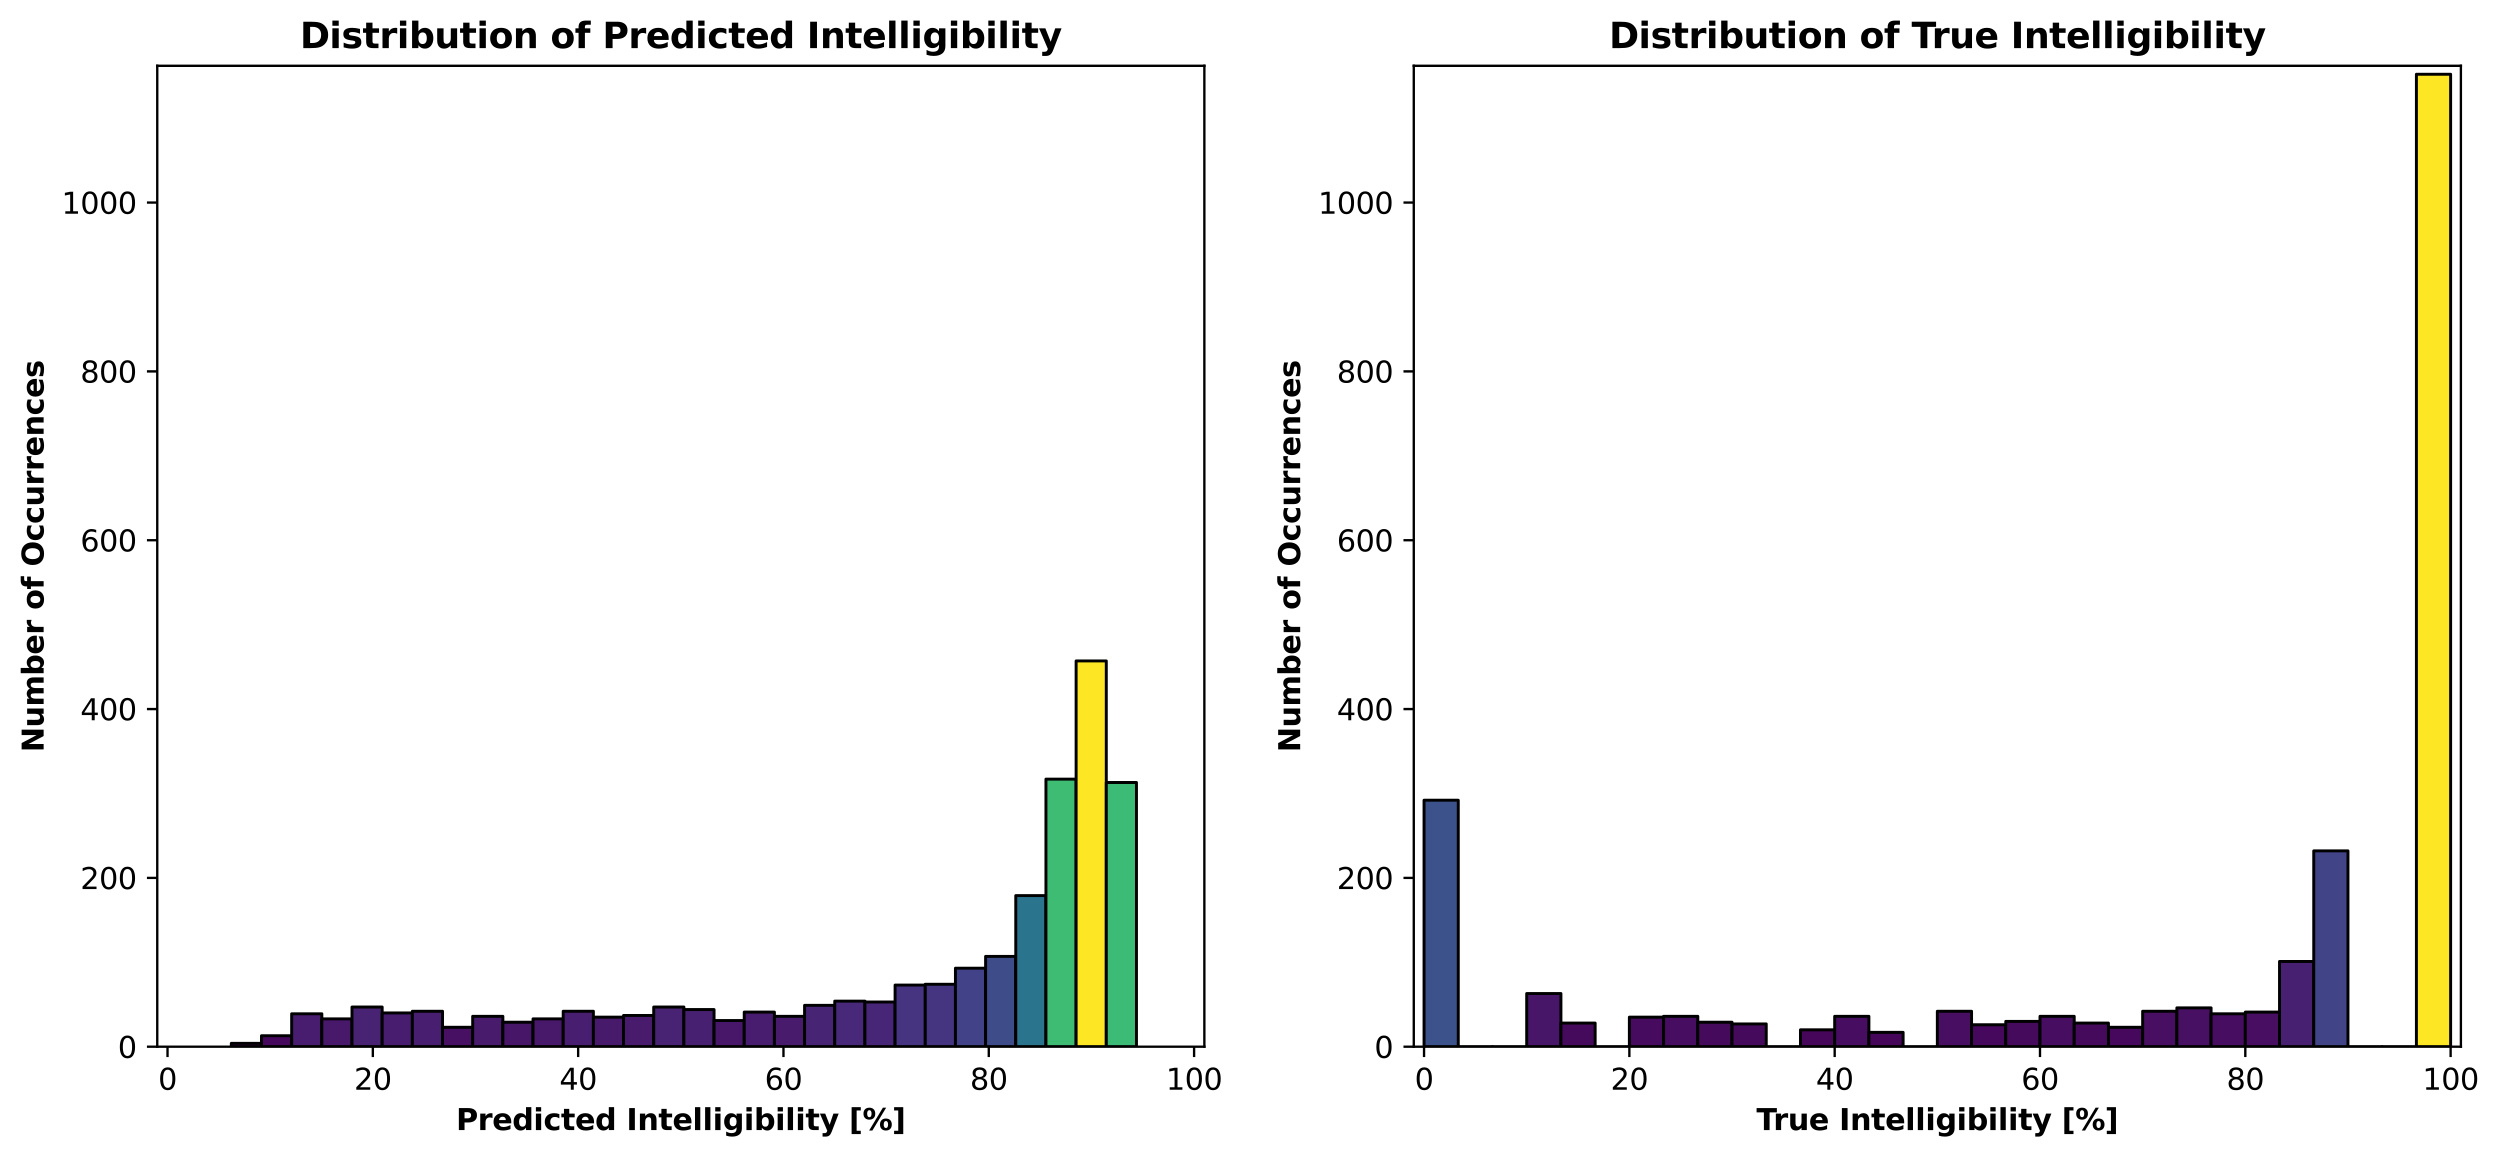 <?xml version="1.0" encoding="utf-8" standalone="no"?>
<!DOCTYPE svg PUBLIC "-//W3C//DTD SVG 1.1//EN"
  "http://www.w3.org/Graphics/SVG/1.1/DTD/svg11.dtd">
<svg xmlns:xlink="http://www.w3.org/1999/xlink" width="847.791pt" height="392.592pt" viewBox="0 0 847.791 392.592" xmlns="http://www.w3.org/2000/svg" version="1.1">
 <defs>
  <style type="text/css">*{stroke-linejoin: round; stroke-linecap: butt}</style>
 </defs>
 <g id="figure_1">
  <g id="patch_1">
   <path d="M 0 392.592 
L 847.791 392.592 
L 847.791 0 
L 0 0 
z
" style="fill: #ffffff"/>
  </g>
  <g id="axes_1">
   <g id="patch_2">
    <path d="M 53.328 354.958 
L 408.419 354.958 
L 408.419 22.318 
L 53.328 22.318 
z
" style="fill: #ffffff"/>
   </g>
   <g id="patch_3">
    <path d="M 78.443 354.958 
L 88.675 354.958 
L 88.675 353.813 
L 78.443 353.813 
z
" clip-path="url(#p0e0ca4aa8c)" style="fill: #440154; stroke: #000000; stroke-linejoin: miter"/>
   </g>
   <g id="patch_4">
    <path d="M 88.675 354.958 
L 98.907 354.958 
L 98.907 351.237 
L 88.675 351.237 
z
" clip-path="url(#p0e0ca4aa8c)" style="fill: #46085c; stroke: #000000; stroke-linejoin: miter"/>
   </g>
   <g id="patch_5">
    <path d="M 98.907 354.958 
L 109.138 354.958 
L 109.138 343.794 
L 98.907 343.794 
z
" clip-path="url(#p0e0ca4aa8c)" style="fill: #481c6e; stroke: #000000; stroke-linejoin: miter"/>
   </g>
   <g id="patch_6">
    <path d="M 109.138 354.958 
L 119.37 354.958 
L 119.37 345.511 
L 109.138 345.511 
z
" clip-path="url(#p0e0ca4aa8c)" style="fill: #48186a; stroke: #000000; stroke-linejoin: miter"/>
   </g>
   <g id="patch_7">
    <path d="M 119.37 354.958 
L 129.601 354.958 
L 129.601 341.504 
L 119.37 341.504 
z
" clip-path="url(#p0e0ca4aa8c)" style="fill: #482374; stroke: #000000; stroke-linejoin: miter"/>
   </g>
   <g id="patch_8">
    <path d="M 129.601 354.958 
L 139.833 354.958 
L 139.833 343.508 
L 129.601 343.508 
z
" clip-path="url(#p0e0ca4aa8c)" style="fill: #481d6f; stroke: #000000; stroke-linejoin: miter"/>
   </g>
   <g id="patch_9">
    <path d="M 139.833 354.958 
L 150.065 354.958 
L 150.065 342.935 
L 139.833 342.935 
z
" clip-path="url(#p0e0ca4aa8c)" style="fill: #481f70; stroke: #000000; stroke-linejoin: miter"/>
   </g>
   <g id="patch_10">
    <path d="M 150.065 354.958 
L 160.296 354.958 
L 160.296 348.374 
L 150.065 348.374 
z
" clip-path="url(#p0e0ca4aa8c)" style="fill: #471063; stroke: #000000; stroke-linejoin: miter"/>
   </g>
   <g id="patch_11">
    <path d="M 160.296 354.958 
L 170.528 354.958 
L 170.528 344.653 
L 160.296 344.653 
z
" clip-path="url(#p0e0ca4aa8c)" style="fill: #481b6d; stroke: #000000; stroke-linejoin: miter"/>
   </g>
   <g id="patch_12">
    <path d="M 170.528 354.958 
L 180.76 354.958 
L 180.76 346.656 
L 170.528 346.656 
z
" clip-path="url(#p0e0ca4aa8c)" style="fill: #481668; stroke: #000000; stroke-linejoin: miter"/>
   </g>
   <g id="patch_13">
    <path d="M 180.76 354.958 
L 190.991 354.958 
L 190.991 345.511 
L 180.76 345.511 
z
" clip-path="url(#p0e0ca4aa8c)" style="fill: #48186a; stroke: #000000; stroke-linejoin: miter"/>
   </g>
   <g id="patch_14">
    <path d="M 190.991 354.958 
L 201.223 354.958 
L 201.223 342.935 
L 190.991 342.935 
z
" clip-path="url(#p0e0ca4aa8c)" style="fill: #481f70; stroke: #000000; stroke-linejoin: miter"/>
   </g>
   <g id="patch_15">
    <path d="M 201.223 354.958 
L 211.455 354.958 
L 211.455 344.939 
L 201.223 344.939 
z
" clip-path="url(#p0e0ca4aa8c)" style="fill: #481a6c; stroke: #000000; stroke-linejoin: miter"/>
   </g>
   <g id="patch_16">
    <path d="M 211.455 354.958 
L 221.686 354.958 
L 221.686 344.366 
L 211.455 344.366 
z
" clip-path="url(#p0e0ca4aa8c)" style="fill: #481b6d; stroke: #000000; stroke-linejoin: miter"/>
   </g>
   <g id="patch_17">
    <path d="M 221.686 354.958 
L 231.918 354.958 
L 231.918 341.504 
L 221.686 341.504 
z
" clip-path="url(#p0e0ca4aa8c)" style="fill: #482374; stroke: #000000; stroke-linejoin: miter"/>
   </g>
   <g id="patch_18">
    <path d="M 231.918 354.958 
L 242.149 354.958 
L 242.149 342.362 
L 231.918 342.362 
z
" clip-path="url(#p0e0ca4aa8c)" style="fill: #482071; stroke: #000000; stroke-linejoin: miter"/>
   </g>
   <g id="patch_19">
    <path d="M 242.149 354.958 
L 252.381 354.958 
L 252.381 346.084 
L 242.149 346.084 
z
" clip-path="url(#p0e0ca4aa8c)" style="fill: #481769; stroke: #000000; stroke-linejoin: miter"/>
   </g>
   <g id="patch_20">
    <path d="M 252.381 354.958 
L 262.613 354.958 
L 262.613 343.221 
L 252.381 343.221 
z
" clip-path="url(#p0e0ca4aa8c)" style="fill: #481d6f; stroke: #000000; stroke-linejoin: miter"/>
   </g>
   <g id="patch_21">
    <path d="M 262.613 354.958 
L 272.844 354.958 
L 272.844 344.653 
L 262.613 344.653 
z
" clip-path="url(#p0e0ca4aa8c)" style="fill: #481b6d; stroke: #000000; stroke-linejoin: miter"/>
   </g>
   <g id="patch_22">
    <path d="M 272.844 354.958 
L 283.076 354.958 
L 283.076 340.931 
L 272.844 340.931 
z
" clip-path="url(#p0e0ca4aa8c)" style="fill: #482475; stroke: #000000; stroke-linejoin: miter"/>
   </g>
   <g id="patch_23">
    <path d="M 283.076 354.958 
L 293.308 354.958 
L 293.308 339.5 
L 283.076 339.5 
z
" clip-path="url(#p0e0ca4aa8c)" style="fill: #482878; stroke: #000000; stroke-linejoin: miter"/>
   </g>
   <g id="patch_24">
    <path d="M 293.308 354.958 
L 303.539 354.958 
L 303.539 339.786 
L 293.308 339.786 
z
" clip-path="url(#p0e0ca4aa8c)" style="fill: #482677; stroke: #000000; stroke-linejoin: miter"/>
   </g>
   <g id="patch_25">
    <path d="M 303.539 354.958 
L 313.771 354.958 
L 313.771 334.061 
L 303.539 334.061 
z
" clip-path="url(#p0e0ca4aa8c)" style="fill: #463480; stroke: #000000; stroke-linejoin: miter"/>
   </g>
   <g id="patch_26">
    <path d="M 313.771 354.958 
L 324.003 354.958 
L 324.003 333.775 
L 313.771 333.775 
z
" clip-path="url(#p0e0ca4aa8c)" style="fill: #453581; stroke: #000000; stroke-linejoin: miter"/>
   </g>
   <g id="patch_27">
    <path d="M 324.003 354.958 
L 334.234 354.958 
L 334.234 328.335 
L 324.003 328.335 
z
" clip-path="url(#p0e0ca4aa8c)" style="fill: #414287; stroke: #000000; stroke-linejoin: miter"/>
   </g>
   <g id="patch_28">
    <path d="M 334.234 354.958 
L 344.466 354.958 
L 344.466 324.328 
L 334.234 324.328 
z
" clip-path="url(#p0e0ca4aa8c)" style="fill: #3e4c8a; stroke: #000000; stroke-linejoin: miter"/>
   </g>
   <g id="patch_29">
    <path d="M 344.466 354.958 
L 354.697 354.958 
L 354.697 303.717 
L 344.466 303.717 
z
" clip-path="url(#p0e0ca4aa8c)" style="fill: #2b748e; stroke: #000000; stroke-linejoin: miter"/>
   </g>
   <g id="patch_30">
    <path d="M 354.697 354.958 
L 364.929 354.958 
L 364.929 264.212 
L 354.697 264.212 
z
" clip-path="url(#p0e0ca4aa8c)" style="fill: #3fbc73; stroke: #000000; stroke-linejoin: miter"/>
   </g>
   <g id="patch_31">
    <path d="M 364.929 354.958 
L 375.161 354.958 
L 375.161 224.135 
L 364.929 224.135 
z
" clip-path="url(#p0e0ca4aa8c)" style="fill: #fde725; stroke: #000000; stroke-linejoin: miter"/>
   </g>
   <g id="patch_32">
    <path d="M 375.161 354.958 
L 385.392 354.958 
L 385.392 265.357 
L 375.161 265.357 
z
" clip-path="url(#p0e0ca4aa8c)" style="fill: #3bbb75; stroke: #000000; stroke-linejoin: miter"/>
   </g>
   <g id="matplotlib.axis_1">
    <g id="xtick_1">
     <g id="line2d_1">
      <defs>
       <path id="ma794d76ec5" d="M 0 0 
L 0 3.5 
" style="stroke: #000000; stroke-width: 0.8"/>
      </defs>
      <g>
       <use xlink:href="#ma794d76ec5" x="56.809" y="354.958" style="stroke: #000000; stroke-width: 0.8"/>
      </g>
     </g>
     <g id="text_1">
      <!-- 0 -->
      <g transform="translate(53.628 369.557) scale(0.1 -0.1)">
       <defs>
        <path id="DejaVuSans-30" d="M 2034 4250 
Q 1547 4250 1301 3770 
Q 1056 3291 1056 2328 
Q 1056 1369 1301 889 
Q 1547 409 2034 409 
Q 2525 409 2770 889 
Q 3016 1369 3016 2328 
Q 3016 3291 2770 3770 
Q 2525 4250 2034 4250 
z
M 2034 4750 
Q 2819 4750 3233 4129 
Q 3647 3509 3647 2328 
Q 3647 1150 3233 529 
Q 2819 -91 2034 -91 
Q 1250 -91 836 529 
Q 422 1150 422 2328 
Q 422 3509 836 4129 
Q 1250 4750 2034 4750 
z
" transform="scale(0.016)"/>
       </defs>
       <use xlink:href="#DejaVuSans-30"/>
      </g>
     </g>
    </g>
    <g id="xtick_2">
     <g id="line2d_2">
      <g>
       <use xlink:href="#ma794d76ec5" x="126.435" y="354.958" style="stroke: #000000; stroke-width: 0.8"/>
      </g>
     </g>
     <g id="text_2">
      <!-- 20 -->
      <g transform="translate(120.073 369.557) scale(0.1 -0.1)">
       <defs>
        <path id="DejaVuSans-32" d="M 1228 531 
L 3431 531 
L 3431 0 
L 469 0 
L 469 531 
Q 828 903 1448 1529 
Q 2069 2156 2228 2338 
Q 2531 2678 2651 2914 
Q 2772 3150 2772 3378 
Q 2772 3750 2511 3984 
Q 2250 4219 1831 4219 
Q 1534 4219 1204 4116 
Q 875 4013 500 3803 
L 500 4441 
Q 881 4594 1212 4672 
Q 1544 4750 1819 4750 
Q 2544 4750 2975 4387 
Q 3406 4025 3406 3419 
Q 3406 3131 3298 2873 
Q 3191 2616 2906 2266 
Q 2828 2175 2409 1742 
Q 1991 1309 1228 531 
z
" transform="scale(0.016)"/>
       </defs>
       <use xlink:href="#DejaVuSans-32"/>
       <use xlink:href="#DejaVuSans-30" x="63.623"/>
      </g>
     </g>
    </g>
    <g id="xtick_3">
     <g id="line2d_3">
      <g>
       <use xlink:href="#ma794d76ec5" x="196.061" y="354.958" style="stroke: #000000; stroke-width: 0.8"/>
      </g>
     </g>
     <g id="text_3">
      <!-- 40 -->
      <g transform="translate(189.698 369.557) scale(0.1 -0.1)">
       <defs>
        <path id="DejaVuSans-34" d="M 2419 4116 
L 825 1625 
L 2419 1625 
L 2419 4116 
z
M 2253 4666 
L 3047 4666 
L 3047 1625 
L 3713 1625 
L 3713 1100 
L 3047 1100 
L 3047 0 
L 2419 0 
L 2419 1100 
L 313 1100 
L 313 1709 
L 2253 4666 
z
" transform="scale(0.016)"/>
       </defs>
       <use xlink:href="#DejaVuSans-34"/>
       <use xlink:href="#DejaVuSans-30" x="63.623"/>
      </g>
     </g>
    </g>
    <g id="xtick_4">
     <g id="line2d_4">
      <g>
       <use xlink:href="#ma794d76ec5" x="265.686" y="354.958" style="stroke: #000000; stroke-width: 0.8"/>
      </g>
     </g>
     <g id="text_4">
      <!-- 60 -->
      <g transform="translate(259.324 369.557) scale(0.1 -0.1)">
       <defs>
        <path id="DejaVuSans-36" d="M 2113 2584 
Q 1688 2584 1439 2293 
Q 1191 2003 1191 1497 
Q 1191 994 1439 701 
Q 1688 409 2113 409 
Q 2538 409 2786 701 
Q 3034 994 3034 1497 
Q 3034 2003 2786 2293 
Q 2538 2584 2113 2584 
z
M 3366 4563 
L 3366 3988 
Q 3128 4100 2886 4159 
Q 2644 4219 2406 4219 
Q 1781 4219 1451 3797 
Q 1122 3375 1075 2522 
Q 1259 2794 1537 2939 
Q 1816 3084 2150 3084 
Q 2853 3084 3261 2657 
Q 3669 2231 3669 1497 
Q 3669 778 3244 343 
Q 2819 -91 2113 -91 
Q 1303 -91 875 529 
Q 447 1150 447 2328 
Q 447 3434 972 4092 
Q 1497 4750 2381 4750 
Q 2619 4750 2861 4703 
Q 3103 4656 3366 4563 
z
" transform="scale(0.016)"/>
       </defs>
       <use xlink:href="#DejaVuSans-36"/>
       <use xlink:href="#DejaVuSans-30" x="63.623"/>
      </g>
     </g>
    </g>
    <g id="xtick_5">
     <g id="line2d_5">
      <g>
       <use xlink:href="#ma794d76ec5" x="335.312" y="354.958" style="stroke: #000000; stroke-width: 0.8"/>
      </g>
     </g>
     <g id="text_5">
      <!-- 80 -->
      <g transform="translate(328.95 369.557) scale(0.1 -0.1)">
       <defs>
        <path id="DejaVuSans-38" d="M 2034 2216 
Q 1584 2216 1326 1975 
Q 1069 1734 1069 1313 
Q 1069 891 1326 650 
Q 1584 409 2034 409 
Q 2484 409 2743 651 
Q 3003 894 3003 1313 
Q 3003 1734 2745 1975 
Q 2488 2216 2034 2216 
z
M 1403 2484 
Q 997 2584 770 2862 
Q 544 3141 544 3541 
Q 544 4100 942 4425 
Q 1341 4750 2034 4750 
Q 2731 4750 3128 4425 
Q 3525 4100 3525 3541 
Q 3525 3141 3298 2862 
Q 3072 2584 2669 2484 
Q 3125 2378 3379 2068 
Q 3634 1759 3634 1313 
Q 3634 634 3220 271 
Q 2806 -91 2034 -91 
Q 1263 -91 848 271 
Q 434 634 434 1313 
Q 434 1759 690 2068 
Q 947 2378 1403 2484 
z
M 1172 3481 
Q 1172 3119 1398 2916 
Q 1625 2713 2034 2713 
Q 2441 2713 2670 2916 
Q 2900 3119 2900 3481 
Q 2900 3844 2670 4047 
Q 2441 4250 2034 4250 
Q 1625 4250 1398 4047 
Q 1172 3844 1172 3481 
z
" transform="scale(0.016)"/>
       </defs>
       <use xlink:href="#DejaVuSans-38"/>
       <use xlink:href="#DejaVuSans-30" x="63.623"/>
      </g>
     </g>
    </g>
    <g id="xtick_6">
     <g id="line2d_6">
      <g>
       <use xlink:href="#ma794d76ec5" x="404.938" y="354.958" style="stroke: #000000; stroke-width: 0.8"/>
      </g>
     </g>
     <g id="text_6">
      <!-- 100 -->
      <g transform="translate(395.394 369.557) scale(0.1 -0.1)">
       <defs>
        <path id="DejaVuSans-31" d="M 794 531 
L 1825 531 
L 1825 4091 
L 703 3866 
L 703 4441 
L 1819 4666 
L 2450 4666 
L 2450 531 
L 3481 531 
L 3481 0 
L 794 0 
L 794 531 
z
" transform="scale(0.016)"/>
       </defs>
       <use xlink:href="#DejaVuSans-31"/>
       <use xlink:href="#DejaVuSans-30" x="63.623"/>
       <use xlink:href="#DejaVuSans-30" x="127.246"/>
      </g>
     </g>
    </g>
    <g id="text_7">
     <!-- Predicted Intelligibility [%] -->
     <g transform="translate(154.667 383.235) scale(0.1 -0.1)">
      <defs>
       <path id="DejaVuSans-Bold-50" d="M 588 4666 
L 2584 4666 
Q 3475 4666 3951 4270 
Q 4428 3875 4428 3144 
Q 4428 2409 3951 2014 
Q 3475 1619 2584 1619 
L 1791 1619 
L 1791 0 
L 588 0 
L 588 4666 
z
M 1791 3794 
L 1791 2491 
L 2456 2491 
Q 2806 2491 2997 2661 
Q 3188 2831 3188 3144 
Q 3188 3456 2997 3625 
Q 2806 3794 2456 3794 
L 1791 3794 
z
" transform="scale(0.016)"/>
       <path id="DejaVuSans-Bold-72" d="M 3138 2547 
Q 2991 2616 2845 2648 
Q 2700 2681 2553 2681 
Q 2122 2681 1889 2404 
Q 1656 2128 1656 1613 
L 1656 0 
L 538 0 
L 538 3500 
L 1656 3500 
L 1656 2925 
Q 1872 3269 2151 3426 
Q 2431 3584 2822 3584 
Q 2878 3584 2943 3579 
Q 3009 3575 3134 3559 
L 3138 2547 
z
" transform="scale(0.016)"/>
       <path id="DejaVuSans-Bold-65" d="M 4031 1759 
L 4031 1441 
L 1416 1441 
Q 1456 1047 1700 850 
Q 1944 653 2381 653 
Q 2734 653 3104 758 
Q 3475 863 3866 1075 
L 3866 213 
Q 3469 63 3072 -14 
Q 2675 -91 2278 -91 
Q 1328 -91 801 392 
Q 275 875 275 1747 
Q 275 2603 792 3093 
Q 1309 3584 2216 3584 
Q 3041 3584 3536 3087 
Q 4031 2591 4031 1759 
z
M 2881 2131 
Q 2881 2450 2695 2645 
Q 2509 2841 2209 2841 
Q 1884 2841 1681 2658 
Q 1478 2475 1428 2131 
L 2881 2131 
z
" transform="scale(0.016)"/>
       <path id="DejaVuSans-Bold-64" d="M 2919 2988 
L 2919 4863 
L 4044 4863 
L 4044 0 
L 2919 0 
L 2919 506 
Q 2688 197 2409 53 
Q 2131 -91 1766 -91 
Q 1119 -91 703 423 
Q 288 938 288 1747 
Q 288 2556 703 3070 
Q 1119 3584 1766 3584 
Q 2128 3584 2408 3439 
Q 2688 3294 2919 2988 
z
M 2181 722 
Q 2541 722 2730 984 
Q 2919 1247 2919 1747 
Q 2919 2247 2730 2509 
Q 2541 2772 2181 2772 
Q 1825 2772 1636 2509 
Q 1447 2247 1447 1747 
Q 1447 1247 1636 984 
Q 1825 722 2181 722 
z
" transform="scale(0.016)"/>
       <path id="DejaVuSans-Bold-69" d="M 538 3500 
L 1656 3500 
L 1656 0 
L 538 0 
L 538 3500 
z
M 538 4863 
L 1656 4863 
L 1656 3950 
L 538 3950 
L 538 4863 
z
" transform="scale(0.016)"/>
       <path id="DejaVuSans-Bold-63" d="M 3366 3391 
L 3366 2478 
Q 3138 2634 2908 2709 
Q 2678 2784 2431 2784 
Q 1963 2784 1702 2511 
Q 1441 2238 1441 1747 
Q 1441 1256 1702 982 
Q 1963 709 2431 709 
Q 2694 709 2930 787 
Q 3166 866 3366 1019 
L 3366 103 
Q 3103 6 2833 -42 
Q 2563 -91 2291 -91 
Q 1344 -91 809 395 
Q 275 881 275 1747 
Q 275 2613 809 3098 
Q 1344 3584 2291 3584 
Q 2566 3584 2833 3536 
Q 3100 3488 3366 3391 
z
" transform="scale(0.016)"/>
       <path id="DejaVuSans-Bold-74" d="M 1759 4494 
L 1759 3500 
L 2913 3500 
L 2913 2700 
L 1759 2700 
L 1759 1216 
Q 1759 972 1856 886 
Q 1953 800 2241 800 
L 2816 800 
L 2816 0 
L 1856 0 
Q 1194 0 917 276 
Q 641 553 641 1216 
L 641 2700 
L 84 2700 
L 84 3500 
L 641 3500 
L 641 4494 
L 1759 4494 
z
" transform="scale(0.016)"/>
       <path id="DejaVuSans-Bold-20" transform="scale(0.016)"/>
       <path id="DejaVuSans-Bold-49" d="M 588 4666 
L 1791 4666 
L 1791 0 
L 588 0 
L 588 4666 
z
" transform="scale(0.016)"/>
       <path id="DejaVuSans-Bold-6e" d="M 4056 2131 
L 4056 0 
L 2931 0 
L 2931 347 
L 2931 1631 
Q 2931 2084 2911 2256 
Q 2891 2428 2841 2509 
Q 2775 2619 2662 2680 
Q 2550 2741 2406 2741 
Q 2056 2741 1856 2470 
Q 1656 2200 1656 1722 
L 1656 0 
L 538 0 
L 538 3500 
L 1656 3500 
L 1656 2988 
Q 1909 3294 2193 3439 
Q 2478 3584 2822 3584 
Q 3428 3584 3742 3212 
Q 4056 2841 4056 2131 
z
" transform="scale(0.016)"/>
       <path id="DejaVuSans-Bold-6c" d="M 538 4863 
L 1656 4863 
L 1656 0 
L 538 0 
L 538 4863 
z
" transform="scale(0.016)"/>
       <path id="DejaVuSans-Bold-67" d="M 2919 594 
Q 2688 288 2409 144 
Q 2131 0 1766 0 
Q 1125 0 706 504 
Q 288 1009 288 1791 
Q 288 2575 706 3076 
Q 1125 3578 1766 3578 
Q 2131 3578 2409 3434 
Q 2688 3291 2919 2981 
L 2919 3500 
L 4044 3500 
L 4044 353 
Q 4044 -491 3511 -936 
Q 2978 -1381 1966 -1381 
Q 1638 -1381 1331 -1331 
Q 1025 -1281 716 -1178 
L 716 -306 
Q 1009 -475 1290 -558 
Q 1572 -641 1856 -641 
Q 2406 -641 2662 -400 
Q 2919 -159 2919 353 
L 2919 594 
z
M 2181 2772 
Q 1834 2772 1640 2515 
Q 1447 2259 1447 1791 
Q 1447 1309 1634 1061 
Q 1822 813 2181 813 
Q 2531 813 2725 1069 
Q 2919 1325 2919 1791 
Q 2919 2259 2725 2515 
Q 2531 2772 2181 2772 
z
" transform="scale(0.016)"/>
       <path id="DejaVuSans-Bold-62" d="M 2400 722 
Q 2759 722 2948 984 
Q 3138 1247 3138 1747 
Q 3138 2247 2948 2509 
Q 2759 2772 2400 2772 
Q 2041 2772 1848 2508 
Q 1656 2244 1656 1747 
Q 1656 1250 1848 986 
Q 2041 722 2400 722 
z
M 1656 2988 
Q 1888 3294 2169 3439 
Q 2450 3584 2816 3584 
Q 3463 3584 3878 3070 
Q 4294 2556 4294 1747 
Q 4294 938 3878 423 
Q 3463 -91 2816 -91 
Q 2450 -91 2169 54 
Q 1888 200 1656 506 
L 1656 0 
L 538 0 
L 538 4863 
L 1656 4863 
L 1656 2988 
z
" transform="scale(0.016)"/>
       <path id="DejaVuSans-Bold-79" d="M 78 3500 
L 1197 3500 
L 2138 1125 
L 2938 3500 
L 4056 3500 
L 2584 -331 
Q 2363 -916 2067 -1148 
Q 1772 -1381 1288 -1381 
L 641 -1381 
L 641 -647 
L 991 -647 
Q 1275 -647 1404 -556 
Q 1534 -466 1606 -231 
L 1638 -134 
L 78 3500 
z
" transform="scale(0.016)"/>
       <path id="DejaVuSans-Bold-5b" d="M 550 4863 
L 2491 4863 
L 2491 4159 
L 1613 4159 
L 1613 -141 
L 2491 -141 
L 2491 -844 
L 550 -844 
L 550 4863 
z
" transform="scale(0.016)"/>
       <path id="DejaVuSans-Bold-25" d="M 4959 1925 
Q 4738 1925 4616 1733 
Q 4494 1541 4494 1184 
Q 4494 825 4614 633 
Q 4734 441 4959 441 
Q 5184 441 5303 633 
Q 5422 825 5422 1184 
Q 5422 1541 5301 1733 
Q 5181 1925 4959 1925 
z
M 4959 2450 
Q 5541 2450 5875 2112 
Q 6209 1775 6209 1184 
Q 6209 594 5875 251 
Q 5541 -91 4959 -91 
Q 4378 -91 4042 251 
Q 3706 594 3706 1184 
Q 3706 1772 4042 2111 
Q 4378 2450 4959 2450 
z
M 2094 -91 
L 1403 -91 
L 4319 4750 
L 5013 4750 
L 2094 -91 
z
M 1453 4750 
Q 2034 4750 2367 4411 
Q 2700 4072 2700 3481 
Q 2700 2891 2367 2550 
Q 2034 2209 1453 2209 
Q 872 2209 539 2550 
Q 206 2891 206 3481 
Q 206 4072 539 4411 
Q 872 4750 1453 4750 
z
M 1453 4225 
Q 1228 4225 1106 4031 
Q 984 3838 984 3481 
Q 984 3122 1106 2926 
Q 1228 2731 1453 2731 
Q 1678 2731 1798 2926 
Q 1919 3122 1919 3481 
Q 1919 3838 1797 4031 
Q 1675 4225 1453 4225 
z
" transform="scale(0.016)"/>
       <path id="DejaVuSans-Bold-5d" d="M 2375 -844 
L 434 -844 
L 434 -141 
L 1313 -141 
L 1313 4159 
L 434 4159 
L 434 4863 
L 2375 4863 
L 2375 -844 
z
" transform="scale(0.016)"/>
      </defs>
      <use xlink:href="#DejaVuSans-Bold-50"/>
      <use xlink:href="#DejaVuSans-Bold-72" x="73.291"/>
      <use xlink:href="#DejaVuSans-Bold-65" x="122.607"/>
      <use xlink:href="#DejaVuSans-Bold-64" x="190.43"/>
      <use xlink:href="#DejaVuSans-Bold-69" x="262.012"/>
      <use xlink:href="#DejaVuSans-Bold-63" x="296.289"/>
      <use xlink:href="#DejaVuSans-Bold-74" x="355.566"/>
      <use xlink:href="#DejaVuSans-Bold-65" x="403.369"/>
      <use xlink:href="#DejaVuSans-Bold-64" x="471.191"/>
      <use xlink:href="#DejaVuSans-Bold-20" x="542.773"/>
      <use xlink:href="#DejaVuSans-Bold-49" x="577.588"/>
      <use xlink:href="#DejaVuSans-Bold-6e" x="614.795"/>
      <use xlink:href="#DejaVuSans-Bold-74" x="685.986"/>
      <use xlink:href="#DejaVuSans-Bold-65" x="733.789"/>
      <use xlink:href="#DejaVuSans-Bold-6c" x="801.611"/>
      <use xlink:href="#DejaVuSans-Bold-6c" x="835.889"/>
      <use xlink:href="#DejaVuSans-Bold-69" x="870.166"/>
      <use xlink:href="#DejaVuSans-Bold-67" x="904.443"/>
      <use xlink:href="#DejaVuSans-Bold-69" x="976.025"/>
      <use xlink:href="#DejaVuSans-Bold-62" x="1010.303"/>
      <use xlink:href="#DejaVuSans-Bold-69" x="1081.885"/>
      <use xlink:href="#DejaVuSans-Bold-6c" x="1116.162"/>
      <use xlink:href="#DejaVuSans-Bold-69" x="1150.439"/>
      <use xlink:href="#DejaVuSans-Bold-74" x="1184.717"/>
      <use xlink:href="#DejaVuSans-Bold-79" x="1232.52"/>
      <use xlink:href="#DejaVuSans-Bold-20" x="1297.705"/>
      <use xlink:href="#DejaVuSans-Bold-5b" x="1332.52"/>
      <use xlink:href="#DejaVuSans-Bold-25" x="1378.223"/>
      <use xlink:href="#DejaVuSans-Bold-5d" x="1478.418"/>
     </g>
    </g>
   </g>
   <g id="matplotlib.axis_2">
    <g id="ytick_1">
     <g id="line2d_7">
      <defs>
       <path id="ma23edf3aa0" d="M 0 0 
L -3.5 0 
" style="stroke: #000000; stroke-width: 0.8"/>
      </defs>
      <g>
       <use xlink:href="#ma23edf3aa0" x="53.328" y="354.958" style="stroke: #000000; stroke-width: 0.8"/>
      </g>
     </g>
     <g id="text_8">
      <!-- 0 -->
      <g transform="translate(39.966 358.757) scale(0.1 -0.1)">
       <use xlink:href="#DejaVuSans-30"/>
      </g>
     </g>
    </g>
    <g id="ytick_2">
     <g id="line2d_8">
      <g>
       <use xlink:href="#ma23edf3aa0" x="53.328" y="297.705" style="stroke: #000000; stroke-width: 0.8"/>
      </g>
     </g>
     <g id="text_9">
      <!-- 200 -->
      <g transform="translate(27.241 301.504) scale(0.1 -0.1)">
       <use xlink:href="#DejaVuSans-32"/>
       <use xlink:href="#DejaVuSans-30" x="63.623"/>
       <use xlink:href="#DejaVuSans-30" x="127.246"/>
      </g>
     </g>
    </g>
    <g id="ytick_3">
     <g id="line2d_9">
      <g>
       <use xlink:href="#ma23edf3aa0" x="53.328" y="240.452" style="stroke: #000000; stroke-width: 0.8"/>
      </g>
     </g>
     <g id="text_10">
      <!-- 400 -->
      <g transform="translate(27.241 244.251) scale(0.1 -0.1)">
       <use xlink:href="#DejaVuSans-34"/>
       <use xlink:href="#DejaVuSans-30" x="63.623"/>
       <use xlink:href="#DejaVuSans-30" x="127.246"/>
      </g>
     </g>
    </g>
    <g id="ytick_4">
     <g id="line2d_10">
      <g>
       <use xlink:href="#ma23edf3aa0" x="53.328" y="183.199" style="stroke: #000000; stroke-width: 0.8"/>
      </g>
     </g>
     <g id="text_11">
      <!-- 600 -->
      <g transform="translate(27.241 186.998) scale(0.1 -0.1)">
       <use xlink:href="#DejaVuSans-36"/>
       <use xlink:href="#DejaVuSans-30" x="63.623"/>
       <use xlink:href="#DejaVuSans-30" x="127.246"/>
      </g>
     </g>
    </g>
    <g id="ytick_5">
     <g id="line2d_11">
      <g>
       <use xlink:href="#ma23edf3aa0" x="53.328" y="125.946" style="stroke: #000000; stroke-width: 0.8"/>
      </g>
     </g>
     <g id="text_12">
      <!-- 800 -->
      <g transform="translate(27.241 129.745) scale(0.1 -0.1)">
       <use xlink:href="#DejaVuSans-38"/>
       <use xlink:href="#DejaVuSans-30" x="63.623"/>
       <use xlink:href="#DejaVuSans-30" x="127.246"/>
      </g>
     </g>
    </g>
    <g id="ytick_6">
     <g id="line2d_12">
      <g>
       <use xlink:href="#ma23edf3aa0" x="53.328" y="68.693" style="stroke: #000000; stroke-width: 0.8"/>
      </g>
     </g>
     <g id="text_13">
      <!-- 1000 -->
      <g transform="translate(20.878 72.492) scale(0.1 -0.1)">
       <use xlink:href="#DejaVuSans-31"/>
       <use xlink:href="#DejaVuSans-30" x="63.623"/>
       <use xlink:href="#DejaVuSans-30" x="127.246"/>
       <use xlink:href="#DejaVuSans-30" x="190.869"/>
      </g>
     </g>
    </g>
    <g id="text_14">
     <!-- Number of Occurrences -->
     <g transform="translate(14.798 255.071) rotate(-90) scale(0.1 -0.1)">
      <defs>
       <path id="DejaVuSans-Bold-4e" d="M 588 4666 
L 1931 4666 
L 3628 1466 
L 3628 4666 
L 4769 4666 
L 4769 0 
L 3425 0 
L 1728 3200 
L 1728 0 
L 588 0 
L 588 4666 
z
" transform="scale(0.016)"/>
       <path id="DejaVuSans-Bold-75" d="M 500 1363 
L 500 3500 
L 1625 3500 
L 1625 3150 
Q 1625 2866 1622 2436 
Q 1619 2006 1619 1863 
Q 1619 1441 1641 1255 
Q 1663 1069 1716 984 
Q 1784 875 1895 815 
Q 2006 756 2150 756 
Q 2500 756 2700 1025 
Q 2900 1294 2900 1772 
L 2900 3500 
L 4019 3500 
L 4019 0 
L 2900 0 
L 2900 506 
Q 2647 200 2364 54 
Q 2081 -91 1741 -91 
Q 1134 -91 817 281 
Q 500 653 500 1363 
z
" transform="scale(0.016)"/>
       <path id="DejaVuSans-Bold-6d" d="M 3781 2919 
Q 3994 3244 4286 3414 
Q 4578 3584 4928 3584 
Q 5531 3584 5847 3212 
Q 6163 2841 6163 2131 
L 6163 0 
L 5038 0 
L 5038 1825 
Q 5041 1866 5042 1909 
Q 5044 1953 5044 2034 
Q 5044 2406 4934 2573 
Q 4825 2741 4581 2741 
Q 4263 2741 4089 2478 
Q 3916 2216 3909 1719 
L 3909 0 
L 2784 0 
L 2784 1825 
Q 2784 2406 2684 2573 
Q 2584 2741 2328 2741 
Q 2006 2741 1831 2477 
Q 1656 2213 1656 1722 
L 1656 0 
L 531 0 
L 531 3500 
L 1656 3500 
L 1656 2988 
Q 1863 3284 2130 3434 
Q 2397 3584 2719 3584 
Q 3081 3584 3359 3409 
Q 3638 3234 3781 2919 
z
" transform="scale(0.016)"/>
       <path id="DejaVuSans-Bold-6f" d="M 2203 2784 
Q 1831 2784 1636 2517 
Q 1441 2250 1441 1747 
Q 1441 1244 1636 976 
Q 1831 709 2203 709 
Q 2569 709 2762 976 
Q 2956 1244 2956 1747 
Q 2956 2250 2762 2517 
Q 2569 2784 2203 2784 
z
M 2203 3584 
Q 3106 3584 3614 3096 
Q 4122 2609 4122 1747 
Q 4122 884 3614 396 
Q 3106 -91 2203 -91 
Q 1297 -91 786 396 
Q 275 884 275 1747 
Q 275 2609 786 3096 
Q 1297 3584 2203 3584 
z
" transform="scale(0.016)"/>
       <path id="DejaVuSans-Bold-66" d="M 2841 4863 
L 2841 4128 
L 2222 4128 
Q 1984 4128 1890 4042 
Q 1797 3956 1797 3744 
L 1797 3500 
L 2753 3500 
L 2753 2700 
L 1797 2700 
L 1797 0 
L 678 0 
L 678 2700 
L 122 2700 
L 122 3500 
L 678 3500 
L 678 3744 
Q 678 4316 997 4589 
Q 1316 4863 1984 4863 
L 2841 4863 
z
" transform="scale(0.016)"/>
       <path id="DejaVuSans-Bold-4f" d="M 2719 3878 
Q 2169 3878 1866 3472 
Q 1563 3066 1563 2328 
Q 1563 1594 1866 1187 
Q 2169 781 2719 781 
Q 3272 781 3575 1187 
Q 3878 1594 3878 2328 
Q 3878 3066 3575 3472 
Q 3272 3878 2719 3878 
z
M 2719 4750 
Q 3844 4750 4481 4106 
Q 5119 3463 5119 2328 
Q 5119 1197 4481 553 
Q 3844 -91 2719 -91 
Q 1597 -91 958 553 
Q 319 1197 319 2328 
Q 319 3463 958 4106 
Q 1597 4750 2719 4750 
z
" transform="scale(0.016)"/>
       <path id="DejaVuSans-Bold-73" d="M 3272 3391 
L 3272 2541 
Q 2913 2691 2578 2766 
Q 2244 2841 1947 2841 
Q 1628 2841 1473 2761 
Q 1319 2681 1319 2516 
Q 1319 2381 1436 2309 
Q 1553 2238 1856 2203 
L 2053 2175 
Q 2913 2066 3209 1816 
Q 3506 1566 3506 1031 
Q 3506 472 3093 190 
Q 2681 -91 1863 -91 
Q 1516 -91 1145 -36 
Q 775 19 384 128 
L 384 978 
Q 719 816 1070 734 
Q 1422 653 1784 653 
Q 2113 653 2278 743 
Q 2444 834 2444 1013 
Q 2444 1163 2330 1236 
Q 2216 1309 1875 1350 
L 1678 1375 
Q 931 1469 631 1722 
Q 331 1975 331 2491 
Q 331 3047 712 3315 
Q 1094 3584 1881 3584 
Q 2191 3584 2531 3537 
Q 2872 3491 3272 3391 
z
" transform="scale(0.016)"/>
      </defs>
      <use xlink:href="#DejaVuSans-Bold-4e"/>
      <use xlink:href="#DejaVuSans-Bold-75" x="83.691"/>
      <use xlink:href="#DejaVuSans-Bold-6d" x="154.883"/>
      <use xlink:href="#DejaVuSans-Bold-62" x="259.082"/>
      <use xlink:href="#DejaVuSans-Bold-65" x="330.664"/>
      <use xlink:href="#DejaVuSans-Bold-72" x="398.486"/>
      <use xlink:href="#DejaVuSans-Bold-20" x="447.803"/>
      <use xlink:href="#DejaVuSans-Bold-6f" x="482.617"/>
      <use xlink:href="#DejaVuSans-Bold-66" x="551.318"/>
      <use xlink:href="#DejaVuSans-Bold-20" x="594.824"/>
      <use xlink:href="#DejaVuSans-Bold-4f" x="629.639"/>
      <use xlink:href="#DejaVuSans-Bold-63" x="714.648"/>
      <use xlink:href="#DejaVuSans-Bold-63" x="773.926"/>
      <use xlink:href="#DejaVuSans-Bold-75" x="833.203"/>
      <use xlink:href="#DejaVuSans-Bold-72" x="904.395"/>
      <use xlink:href="#DejaVuSans-Bold-72" x="953.711"/>
      <use xlink:href="#DejaVuSans-Bold-65" x="1003.027"/>
      <use xlink:href="#DejaVuSans-Bold-6e" x="1070.85"/>
      <use xlink:href="#DejaVuSans-Bold-63" x="1142.041"/>
      <use xlink:href="#DejaVuSans-Bold-65" x="1201.318"/>
      <use xlink:href="#DejaVuSans-Bold-73" x="1269.141"/>
     </g>
    </g>
   </g>
   <g id="patch_33">
    <path d="M 53.328 354.958 
L 53.328 22.318 
" style="fill: none; stroke: #000000; stroke-width: 0.8; stroke-linejoin: miter; stroke-linecap: square"/>
   </g>
   <g id="patch_34">
    <path d="M 408.419 354.958 
L 408.419 22.318 
" style="fill: none; stroke: #000000; stroke-width: 0.8; stroke-linejoin: miter; stroke-linecap: square"/>
   </g>
   <g id="patch_35">
    <path d="M 53.328 354.958 
L 408.419 354.958 
" style="fill: none; stroke: #000000; stroke-width: 0.8; stroke-linejoin: miter; stroke-linecap: square"/>
   </g>
   <g id="patch_36">
    <path d="M 53.328 22.318 
L 408.419 22.318 
" style="fill: none; stroke: #000000; stroke-width: 0.8; stroke-linejoin: miter; stroke-linecap: square"/>
   </g>
   <g id="text_15">
    <!-- Distribution of Predicted Intelligibility -->
    <g transform="translate(101.725 16.318) scale(0.12 -0.12)">
     <defs>
      <path id="DejaVuSans-Bold-44" d="M 1791 3756 
L 1791 909 
L 2222 909 
Q 2959 909 3348 1275 
Q 3738 1641 3738 2338 
Q 3738 3031 3350 3393 
Q 2963 3756 2222 3756 
L 1791 3756 
z
M 588 4666 
L 1856 4666 
Q 2919 4666 3439 4514 
Q 3959 4363 4331 4000 
Q 4659 3684 4818 3271 
Q 4978 2859 4978 2338 
Q 4978 1809 4818 1395 
Q 4659 981 4331 666 
Q 3956 303 3431 151 
Q 2906 0 1856 0 
L 588 0 
L 588 4666 
z
" transform="scale(0.016)"/>
     </defs>
     <use xlink:href="#DejaVuSans-Bold-44"/>
     <use xlink:href="#DejaVuSans-Bold-69" x="83.008"/>
     <use xlink:href="#DejaVuSans-Bold-73" x="117.285"/>
     <use xlink:href="#DejaVuSans-Bold-74" x="176.807"/>
     <use xlink:href="#DejaVuSans-Bold-72" x="224.609"/>
     <use xlink:href="#DejaVuSans-Bold-69" x="273.926"/>
     <use xlink:href="#DejaVuSans-Bold-62" x="308.203"/>
     <use xlink:href="#DejaVuSans-Bold-75" x="379.785"/>
     <use xlink:href="#DejaVuSans-Bold-74" x="450.977"/>
     <use xlink:href="#DejaVuSans-Bold-69" x="498.779"/>
     <use xlink:href="#DejaVuSans-Bold-6f" x="533.057"/>
     <use xlink:href="#DejaVuSans-Bold-6e" x="601.758"/>
     <use xlink:href="#DejaVuSans-Bold-20" x="672.949"/>
     <use xlink:href="#DejaVuSans-Bold-6f" x="707.764"/>
     <use xlink:href="#DejaVuSans-Bold-66" x="776.465"/>
     <use xlink:href="#DejaVuSans-Bold-20" x="819.971"/>
     <use xlink:href="#DejaVuSans-Bold-50" x="854.785"/>
     <use xlink:href="#DejaVuSans-Bold-72" x="928.076"/>
     <use xlink:href="#DejaVuSans-Bold-65" x="977.393"/>
     <use xlink:href="#DejaVuSans-Bold-64" x="1045.215"/>
     <use xlink:href="#DejaVuSans-Bold-69" x="1116.797"/>
     <use xlink:href="#DejaVuSans-Bold-63" x="1151.074"/>
     <use xlink:href="#DejaVuSans-Bold-74" x="1210.352"/>
     <use xlink:href="#DejaVuSans-Bold-65" x="1258.154"/>
     <use xlink:href="#DejaVuSans-Bold-64" x="1325.977"/>
     <use xlink:href="#DejaVuSans-Bold-20" x="1397.559"/>
     <use xlink:href="#DejaVuSans-Bold-49" x="1432.373"/>
     <use xlink:href="#DejaVuSans-Bold-6e" x="1469.58"/>
     <use xlink:href="#DejaVuSans-Bold-74" x="1540.771"/>
     <use xlink:href="#DejaVuSans-Bold-65" x="1588.574"/>
     <use xlink:href="#DejaVuSans-Bold-6c" x="1656.396"/>
     <use xlink:href="#DejaVuSans-Bold-6c" x="1690.674"/>
     <use xlink:href="#DejaVuSans-Bold-69" x="1724.951"/>
     <use xlink:href="#DejaVuSans-Bold-67" x="1759.229"/>
     <use xlink:href="#DejaVuSans-Bold-69" x="1830.811"/>
     <use xlink:href="#DejaVuSans-Bold-62" x="1865.088"/>
     <use xlink:href="#DejaVuSans-Bold-69" x="1936.67"/>
     <use xlink:href="#DejaVuSans-Bold-6c" x="1970.947"/>
     <use xlink:href="#DejaVuSans-Bold-69" x="2005.225"/>
     <use xlink:href="#DejaVuSans-Bold-74" x="2039.502"/>
     <use xlink:href="#DejaVuSans-Bold-79" x="2087.305"/>
    </g>
   </g>
  </g>
  <g id="axes_2">
   <g id="patch_37">
    <path d="M 479.437 354.958 
L 834.528 354.958 
L 834.528 22.318 
L 479.437 22.318 
z
" style="fill: #ffffff"/>
   </g>
   <g id="patch_38">
    <path d="M 482.918 354.958 
L 494.523 354.958 
L 494.523 271.369 
L 482.918 271.369 
z
" clip-path="url(#p9836652628)" style="fill: #3b528b; stroke: #000000; stroke-linejoin: miter"/>
   </g>
   <g id="patch_39">
    <path d="M 494.523 354.958 
L 506.127 354.958 
L 506.127 354.958 
L 494.523 354.958 
z
" clip-path="url(#p9836652628)" style="fill: #440154; stroke: #000000; stroke-linejoin: miter"/>
   </g>
   <g id="patch_40">
    <path d="M 506.127 354.958 
L 517.731 354.958 
L 517.731 354.958 
L 506.127 354.958 
z
" clip-path="url(#p9836652628)" style="fill: #440154; stroke: #000000; stroke-linejoin: miter"/>
   </g>
   <g id="patch_41">
    <path d="M 517.731 354.958 
L 529.336 354.958 
L 529.336 336.923 
L 517.731 336.923 
z
" clip-path="url(#p9836652628)" style="fill: #481668; stroke: #000000; stroke-linejoin: miter"/>
   </g>
   <g id="patch_42">
    <path d="M 529.336 354.958 
L 540.94 354.958 
L 540.94 346.943 
L 529.336 346.943 
z
" clip-path="url(#p9836652628)" style="fill: #460a5d; stroke: #000000; stroke-linejoin: miter"/>
   </g>
   <g id="patch_43">
    <path d="M 540.94 354.958 
L 552.544 354.958 
L 552.544 354.958 
L 540.94 354.958 
z
" clip-path="url(#p9836652628)" style="fill: #440154; stroke: #000000; stroke-linejoin: miter"/>
   </g>
   <g id="patch_44">
    <path d="M 552.544 354.958 
L 564.148 354.958 
L 564.148 344.939 
L 552.544 344.939 
z
" clip-path="url(#p9836652628)" style="fill: #460b5e; stroke: #000000; stroke-linejoin: miter"/>
   </g>
   <g id="patch_45">
    <path d="M 564.148 354.958 
L 575.753 354.958 
L 575.753 344.653 
L 564.148 344.653 
z
" clip-path="url(#p9836652628)" style="fill: #470d60; stroke: #000000; stroke-linejoin: miter"/>
   </g>
   <g id="patch_46">
    <path d="M 575.753 354.958 
L 587.357 354.958 
L 587.357 346.656 
L 575.753 346.656 
z
" clip-path="url(#p9836652628)" style="fill: #460a5d; stroke: #000000; stroke-linejoin: miter"/>
   </g>
   <g id="patch_47">
    <path d="M 587.357 354.958 
L 598.961 354.958 
L 598.961 347.229 
L 587.357 347.229 
z
" clip-path="url(#p9836652628)" style="fill: #460a5d; stroke: #000000; stroke-linejoin: miter"/>
   </g>
   <g id="patch_48">
    <path d="M 598.961 354.958 
L 610.566 354.958 
L 610.566 354.958 
L 598.961 354.958 
z
" clip-path="url(#p9836652628)" style="fill: #440154; stroke: #000000; stroke-linejoin: miter"/>
   </g>
   <g id="patch_49">
    <path d="M 610.566 354.958 
L 622.17 354.958 
L 622.17 349.233 
L 610.566 349.233 
z
" clip-path="url(#p9836652628)" style="fill: #46075a; stroke: #000000; stroke-linejoin: miter"/>
   </g>
   <g id="patch_50">
    <path d="M 622.17 354.958 
L 633.774 354.958 
L 633.774 344.653 
L 622.17 344.653 
z
" clip-path="url(#p9836652628)" style="fill: #470d60; stroke: #000000; stroke-linejoin: miter"/>
   </g>
   <g id="patch_51">
    <path d="M 633.774 354.958 
L 645.378 354.958 
L 645.378 350.092 
L 633.774 350.092 
z
" clip-path="url(#p9836652628)" style="fill: #450559; stroke: #000000; stroke-linejoin: miter"/>
   </g>
   <g id="patch_52">
    <path d="M 645.378 354.958 
L 656.983 354.958 
L 656.983 354.958 
L 645.378 354.958 
z
" clip-path="url(#p9836652628)" style="fill: #440154; stroke: #000000; stroke-linejoin: miter"/>
   </g>
   <g id="patch_53">
    <path d="M 656.983 354.958 
L 668.587 354.958 
L 668.587 342.935 
L 656.983 342.935 
z
" clip-path="url(#p9836652628)" style="fill: #470e61; stroke: #000000; stroke-linejoin: miter"/>
   </g>
   <g id="patch_54">
    <path d="M 668.587 354.958 
L 680.191 354.958 
L 680.191 347.515 
L 668.587 347.515 
z
" clip-path="url(#p9836652628)" style="fill: #46085c; stroke: #000000; stroke-linejoin: miter"/>
   </g>
   <g id="patch_55">
    <path d="M 680.191 354.958 
L 691.796 354.958 
L 691.796 346.37 
L 680.191 346.37 
z
" clip-path="url(#p9836652628)" style="fill: #460a5d; stroke: #000000; stroke-linejoin: miter"/>
   </g>
   <g id="patch_56">
    <path d="M 691.796 354.958 
L 703.4 354.958 
L 703.4 344.653 
L 691.796 344.653 
z
" clip-path="url(#p9836652628)" style="fill: #470d60; stroke: #000000; stroke-linejoin: miter"/>
   </g>
   <g id="patch_57">
    <path d="M 703.4 354.958 
L 715.004 354.958 
L 715.004 346.943 
L 703.4 346.943 
z
" clip-path="url(#p9836652628)" style="fill: #460a5d; stroke: #000000; stroke-linejoin: miter"/>
   </g>
   <g id="patch_58">
    <path d="M 715.004 354.958 
L 726.608 354.958 
L 726.608 348.374 
L 715.004 348.374 
z
" clip-path="url(#p9836652628)" style="fill: #46085c; stroke: #000000; stroke-linejoin: miter"/>
   </g>
   <g id="patch_59">
    <path d="M 726.608 354.958 
L 738.213 354.958 
L 738.213 342.935 
L 726.608 342.935 
z
" clip-path="url(#p9836652628)" style="fill: #470e61; stroke: #000000; stroke-linejoin: miter"/>
   </g>
   <g id="patch_60">
    <path d="M 738.213 354.958 
L 749.817 354.958 
L 749.817 341.79 
L 738.213 341.79 
z
" clip-path="url(#p9836652628)" style="fill: #471063; stroke: #000000; stroke-linejoin: miter"/>
   </g>
   <g id="patch_61">
    <path d="M 749.817 354.958 
L 761.421 354.958 
L 761.421 343.794 
L 749.817 343.794 
z
" clip-path="url(#p9836652628)" style="fill: #470d60; stroke: #000000; stroke-linejoin: miter"/>
   </g>
   <g id="patch_62">
    <path d="M 761.421 354.958 
L 773.025 354.958 
L 773.025 343.221 
L 761.421 343.221 
z
" clip-path="url(#p9836652628)" style="fill: #470e61; stroke: #000000; stroke-linejoin: miter"/>
   </g>
   <g id="patch_63">
    <path d="M 773.025 354.958 
L 784.63 354.958 
L 784.63 326.045 
L 773.025 326.045 
z
" clip-path="url(#p9836652628)" style="fill: #482071; stroke: #000000; stroke-linejoin: miter"/>
   </g>
   <g id="patch_64">
    <path d="M 784.63 354.958 
L 796.234 354.958 
L 796.234 288.545 
L 784.63 288.545 
z
" clip-path="url(#p9836652628)" style="fill: #414487; stroke: #000000; stroke-linejoin: miter"/>
   </g>
   <g id="patch_65">
    <path d="M 796.234 354.958 
L 807.838 354.958 
L 807.838 354.958 
L 796.234 354.958 
z
" clip-path="url(#p9836652628)" style="fill: #440154; stroke: #000000; stroke-linejoin: miter"/>
   </g>
   <g id="patch_66">
    <path d="M 807.838 354.958 
L 819.443 354.958 
L 819.443 354.958 
L 807.838 354.958 
z
" clip-path="url(#p9836652628)" style="fill: #440154; stroke: #000000; stroke-linejoin: miter"/>
   </g>
   <g id="patch_67">
    <path d="M 819.443 354.958 
L 831.047 354.958 
L 831.047 25.181 
L 819.443 25.181 
z
" clip-path="url(#p9836652628)" style="fill: #fde725; stroke: #000000; stroke-linejoin: miter"/>
   </g>
   <g id="matplotlib.axis_3">
    <g id="xtick_7">
     <g id="line2d_13">
      <g>
       <use xlink:href="#ma794d76ec5" x="482.918" y="354.958" style="stroke: #000000; stroke-width: 0.8"/>
      </g>
     </g>
     <g id="text_16">
      <!-- 0 -->
      <g transform="translate(479.737 369.557) scale(0.1 -0.1)">
       <use xlink:href="#DejaVuSans-30"/>
      </g>
     </g>
    </g>
    <g id="xtick_8">
     <g id="line2d_14">
      <g>
       <use xlink:href="#ma794d76ec5" x="552.544" y="354.958" style="stroke: #000000; stroke-width: 0.8"/>
      </g>
     </g>
     <g id="text_17">
      <!-- 20 -->
      <g transform="translate(546.182 369.557) scale(0.1 -0.1)">
       <use xlink:href="#DejaVuSans-32"/>
       <use xlink:href="#DejaVuSans-30" x="63.623"/>
      </g>
     </g>
    </g>
    <g id="xtick_9">
     <g id="line2d_15">
      <g>
       <use xlink:href="#ma794d76ec5" x="622.17" y="354.958" style="stroke: #000000; stroke-width: 0.8"/>
      </g>
     </g>
     <g id="text_18">
      <!-- 40 -->
      <g transform="translate(615.807 369.557) scale(0.1 -0.1)">
       <use xlink:href="#DejaVuSans-34"/>
       <use xlink:href="#DejaVuSans-30" x="63.623"/>
      </g>
     </g>
    </g>
    <g id="xtick_10">
     <g id="line2d_16">
      <g>
       <use xlink:href="#ma794d76ec5" x="691.796" y="354.958" style="stroke: #000000; stroke-width: 0.8"/>
      </g>
     </g>
     <g id="text_19">
      <!-- 60 -->
      <g transform="translate(685.433 369.557) scale(0.1 -0.1)">
       <use xlink:href="#DejaVuSans-36"/>
       <use xlink:href="#DejaVuSans-30" x="63.623"/>
      </g>
     </g>
    </g>
    <g id="xtick_11">
     <g id="line2d_17">
      <g>
       <use xlink:href="#ma794d76ec5" x="761.421" y="354.958" style="stroke: #000000; stroke-width: 0.8"/>
      </g>
     </g>
     <g id="text_20">
      <!-- 80 -->
      <g transform="translate(755.059 369.557) scale(0.1 -0.1)">
       <use xlink:href="#DejaVuSans-38"/>
       <use xlink:href="#DejaVuSans-30" x="63.623"/>
      </g>
     </g>
    </g>
    <g id="xtick_12">
     <g id="line2d_18">
      <g>
       <use xlink:href="#ma794d76ec5" x="831.047" y="354.958" style="stroke: #000000; stroke-width: 0.8"/>
      </g>
     </g>
     <g id="text_21">
      <!-- 100 -->
      <g transform="translate(821.503 369.557) scale(0.1 -0.1)">
       <use xlink:href="#DejaVuSans-31"/>
       <use xlink:href="#DejaVuSans-30" x="63.623"/>
       <use xlink:href="#DejaVuSans-30" x="127.246"/>
      </g>
     </g>
    </g>
    <g id="text_22">
     <!-- True Intelligibility [%] -->
     <g transform="translate(595.637 383.235) scale(0.1 -0.1)">
      <defs>
       <path id="DejaVuSans-Bold-54" d="M 31 4666 
L 4331 4666 
L 4331 3756 
L 2784 3756 
L 2784 0 
L 1581 0 
L 1581 3756 
L 31 3756 
L 31 4666 
z
" transform="scale(0.016)"/>
      </defs>
      <use xlink:href="#DejaVuSans-Bold-54"/>
      <use xlink:href="#DejaVuSans-Bold-72" x="57.213"/>
      <use xlink:href="#DejaVuSans-Bold-75" x="106.529"/>
      <use xlink:href="#DejaVuSans-Bold-65" x="177.721"/>
      <use xlink:href="#DejaVuSans-Bold-20" x="245.543"/>
      <use xlink:href="#DejaVuSans-Bold-49" x="280.357"/>
      <use xlink:href="#DejaVuSans-Bold-6e" x="317.564"/>
      <use xlink:href="#DejaVuSans-Bold-74" x="388.756"/>
      <use xlink:href="#DejaVuSans-Bold-65" x="436.559"/>
      <use xlink:href="#DejaVuSans-Bold-6c" x="504.381"/>
      <use xlink:href="#DejaVuSans-Bold-6c" x="538.658"/>
      <use xlink:href="#DejaVuSans-Bold-69" x="572.936"/>
      <use xlink:href="#DejaVuSans-Bold-67" x="607.213"/>
      <use xlink:href="#DejaVuSans-Bold-69" x="678.795"/>
      <use xlink:href="#DejaVuSans-Bold-62" x="713.072"/>
      <use xlink:href="#DejaVuSans-Bold-69" x="784.654"/>
      <use xlink:href="#DejaVuSans-Bold-6c" x="818.932"/>
      <use xlink:href="#DejaVuSans-Bold-69" x="853.209"/>
      <use xlink:href="#DejaVuSans-Bold-74" x="887.486"/>
      <use xlink:href="#DejaVuSans-Bold-79" x="935.289"/>
      <use xlink:href="#DejaVuSans-Bold-20" x="1000.475"/>
      <use xlink:href="#DejaVuSans-Bold-5b" x="1035.289"/>
      <use xlink:href="#DejaVuSans-Bold-25" x="1080.992"/>
      <use xlink:href="#DejaVuSans-Bold-5d" x="1181.188"/>
     </g>
    </g>
   </g>
   <g id="matplotlib.axis_4">
    <g id="ytick_7">
     <g id="line2d_19">
      <g>
       <use xlink:href="#ma23edf3aa0" x="479.437" y="354.958" style="stroke: #000000; stroke-width: 0.8"/>
      </g>
     </g>
     <g id="text_23">
      <!-- 0 -->
      <g transform="translate(466.075 358.757) scale(0.1 -0.1)">
       <use xlink:href="#DejaVuSans-30"/>
      </g>
     </g>
    </g>
    <g id="ytick_8">
     <g id="line2d_20">
      <g>
       <use xlink:href="#ma23edf3aa0" x="479.437" y="297.705" style="stroke: #000000; stroke-width: 0.8"/>
      </g>
     </g>
     <g id="text_24">
      <!-- 200 -->
      <g transform="translate(453.35 301.504) scale(0.1 -0.1)">
       <use xlink:href="#DejaVuSans-32"/>
       <use xlink:href="#DejaVuSans-30" x="63.623"/>
       <use xlink:href="#DejaVuSans-30" x="127.246"/>
      </g>
     </g>
    </g>
    <g id="ytick_9">
     <g id="line2d_21">
      <g>
       <use xlink:href="#ma23edf3aa0" x="479.437" y="240.452" style="stroke: #000000; stroke-width: 0.8"/>
      </g>
     </g>
     <g id="text_25">
      <!-- 400 -->
      <g transform="translate(453.35 244.251) scale(0.1 -0.1)">
       <use xlink:href="#DejaVuSans-34"/>
       <use xlink:href="#DejaVuSans-30" x="63.623"/>
       <use xlink:href="#DejaVuSans-30" x="127.246"/>
      </g>
     </g>
    </g>
    <g id="ytick_10">
     <g id="line2d_22">
      <g>
       <use xlink:href="#ma23edf3aa0" x="479.437" y="183.199" style="stroke: #000000; stroke-width: 0.8"/>
      </g>
     </g>
     <g id="text_26">
      <!-- 600 -->
      <g transform="translate(453.35 186.998) scale(0.1 -0.1)">
       <use xlink:href="#DejaVuSans-36"/>
       <use xlink:href="#DejaVuSans-30" x="63.623"/>
       <use xlink:href="#DejaVuSans-30" x="127.246"/>
      </g>
     </g>
    </g>
    <g id="ytick_11">
     <g id="line2d_23">
      <g>
       <use xlink:href="#ma23edf3aa0" x="479.437" y="125.946" style="stroke: #000000; stroke-width: 0.8"/>
      </g>
     </g>
     <g id="text_27">
      <!-- 800 -->
      <g transform="translate(453.35 129.745) scale(0.1 -0.1)">
       <use xlink:href="#DejaVuSans-38"/>
       <use xlink:href="#DejaVuSans-30" x="63.623"/>
       <use xlink:href="#DejaVuSans-30" x="127.246"/>
      </g>
     </g>
    </g>
    <g id="ytick_12">
     <g id="line2d_24">
      <g>
       <use xlink:href="#ma23edf3aa0" x="479.437" y="68.693" style="stroke: #000000; stroke-width: 0.8"/>
      </g>
     </g>
     <g id="text_28">
      <!-- 1000 -->
      <g transform="translate(446.987 72.492) scale(0.1 -0.1)">
       <use xlink:href="#DejaVuSans-31"/>
       <use xlink:href="#DejaVuSans-30" x="63.623"/>
       <use xlink:href="#DejaVuSans-30" x="127.246"/>
       <use xlink:href="#DejaVuSans-30" x="190.869"/>
      </g>
     </g>
    </g>
    <g id="text_29">
     <!-- Number of Occurrences -->
     <g transform="translate(440.908 255.071) rotate(-90) scale(0.1 -0.1)">
      <use xlink:href="#DejaVuSans-Bold-4e"/>
      <use xlink:href="#DejaVuSans-Bold-75" x="83.691"/>
      <use xlink:href="#DejaVuSans-Bold-6d" x="154.883"/>
      <use xlink:href="#DejaVuSans-Bold-62" x="259.082"/>
      <use xlink:href="#DejaVuSans-Bold-65" x="330.664"/>
      <use xlink:href="#DejaVuSans-Bold-72" x="398.486"/>
      <use xlink:href="#DejaVuSans-Bold-20" x="447.803"/>
      <use xlink:href="#DejaVuSans-Bold-6f" x="482.617"/>
      <use xlink:href="#DejaVuSans-Bold-66" x="551.318"/>
      <use xlink:href="#DejaVuSans-Bold-20" x="594.824"/>
      <use xlink:href="#DejaVuSans-Bold-4f" x="629.639"/>
      <use xlink:href="#DejaVuSans-Bold-63" x="714.648"/>
      <use xlink:href="#DejaVuSans-Bold-63" x="773.926"/>
      <use xlink:href="#DejaVuSans-Bold-75" x="833.203"/>
      <use xlink:href="#DejaVuSans-Bold-72" x="904.395"/>
      <use xlink:href="#DejaVuSans-Bold-72" x="953.711"/>
      <use xlink:href="#DejaVuSans-Bold-65" x="1003.027"/>
      <use xlink:href="#DejaVuSans-Bold-6e" x="1070.85"/>
      <use xlink:href="#DejaVuSans-Bold-63" x="1142.041"/>
      <use xlink:href="#DejaVuSans-Bold-65" x="1201.318"/>
      <use xlink:href="#DejaVuSans-Bold-73" x="1269.141"/>
     </g>
    </g>
   </g>
   <g id="patch_68">
    <path d="M 479.437 354.958 
L 479.437 22.318 
" style="fill: none; stroke: #000000; stroke-width: 0.8; stroke-linejoin: miter; stroke-linecap: square"/>
   </g>
   <g id="patch_69">
    <path d="M 834.528 354.958 
L 834.528 22.318 
" style="fill: none; stroke: #000000; stroke-width: 0.8; stroke-linejoin: miter; stroke-linecap: square"/>
   </g>
   <g id="patch_70">
    <path d="M 479.437 354.958 
L 834.528 354.958 
" style="fill: none; stroke: #000000; stroke-width: 0.8; stroke-linejoin: miter; stroke-linecap: square"/>
   </g>
   <g id="patch_71">
    <path d="M 479.437 22.318 
L 834.528 22.318 
" style="fill: none; stroke: #000000; stroke-width: 0.8; stroke-linejoin: miter; stroke-linecap: square"/>
   </g>
   <g id="text_30">
    <!-- Distribution of True Intelligibility -->
    <g transform="translate(545.668 16.318) scale(0.12 -0.12)">
     <use xlink:href="#DejaVuSans-Bold-44"/>
     <use xlink:href="#DejaVuSans-Bold-69" x="83.008"/>
     <use xlink:href="#DejaVuSans-Bold-73" x="117.285"/>
     <use xlink:href="#DejaVuSans-Bold-74" x="176.807"/>
     <use xlink:href="#DejaVuSans-Bold-72" x="224.609"/>
     <use xlink:href="#DejaVuSans-Bold-69" x="273.926"/>
     <use xlink:href="#DejaVuSans-Bold-62" x="308.203"/>
     <use xlink:href="#DejaVuSans-Bold-75" x="379.785"/>
     <use xlink:href="#DejaVuSans-Bold-74" x="450.977"/>
     <use xlink:href="#DejaVuSans-Bold-69" x="498.779"/>
     <use xlink:href="#DejaVuSans-Bold-6f" x="533.057"/>
     <use xlink:href="#DejaVuSans-Bold-6e" x="601.758"/>
     <use xlink:href="#DejaVuSans-Bold-20" x="672.949"/>
     <use xlink:href="#DejaVuSans-Bold-6f" x="707.764"/>
     <use xlink:href="#DejaVuSans-Bold-66" x="776.465"/>
     <use xlink:href="#DejaVuSans-Bold-20" x="819.971"/>
     <use xlink:href="#DejaVuSans-Bold-54" x="854.785"/>
     <use xlink:href="#DejaVuSans-Bold-72" x="911.998"/>
     <use xlink:href="#DejaVuSans-Bold-75" x="961.314"/>
     <use xlink:href="#DejaVuSans-Bold-65" x="1032.506"/>
     <use xlink:href="#DejaVuSans-Bold-20" x="1100.328"/>
     <use xlink:href="#DejaVuSans-Bold-49" x="1135.143"/>
     <use xlink:href="#DejaVuSans-Bold-6e" x="1172.35"/>
     <use xlink:href="#DejaVuSans-Bold-74" x="1243.541"/>
     <use xlink:href="#DejaVuSans-Bold-65" x="1291.344"/>
     <use xlink:href="#DejaVuSans-Bold-6c" x="1359.166"/>
     <use xlink:href="#DejaVuSans-Bold-6c" x="1393.443"/>
     <use xlink:href="#DejaVuSans-Bold-69" x="1427.721"/>
     <use xlink:href="#DejaVuSans-Bold-67" x="1461.998"/>
     <use xlink:href="#DejaVuSans-Bold-69" x="1533.58"/>
     <use xlink:href="#DejaVuSans-Bold-62" x="1567.857"/>
     <use xlink:href="#DejaVuSans-Bold-69" x="1639.439"/>
     <use xlink:href="#DejaVuSans-Bold-6c" x="1673.717"/>
     <use xlink:href="#DejaVuSans-Bold-69" x="1707.994"/>
     <use xlink:href="#DejaVuSans-Bold-74" x="1742.271"/>
     <use xlink:href="#DejaVuSans-Bold-79" x="1790.074"/>
    </g>
   </g>
  </g>
 </g>
 <defs>
  <clipPath id="p0e0ca4aa8c">
   <rect x="53.328" y="22.318" width="355.091" height="332.64"/>
  </clipPath>
  <clipPath id="p9836652628">
   <rect x="479.437" y="22.318" width="355.091" height="332.64"/>
  </clipPath>
 </defs>
</svg>
